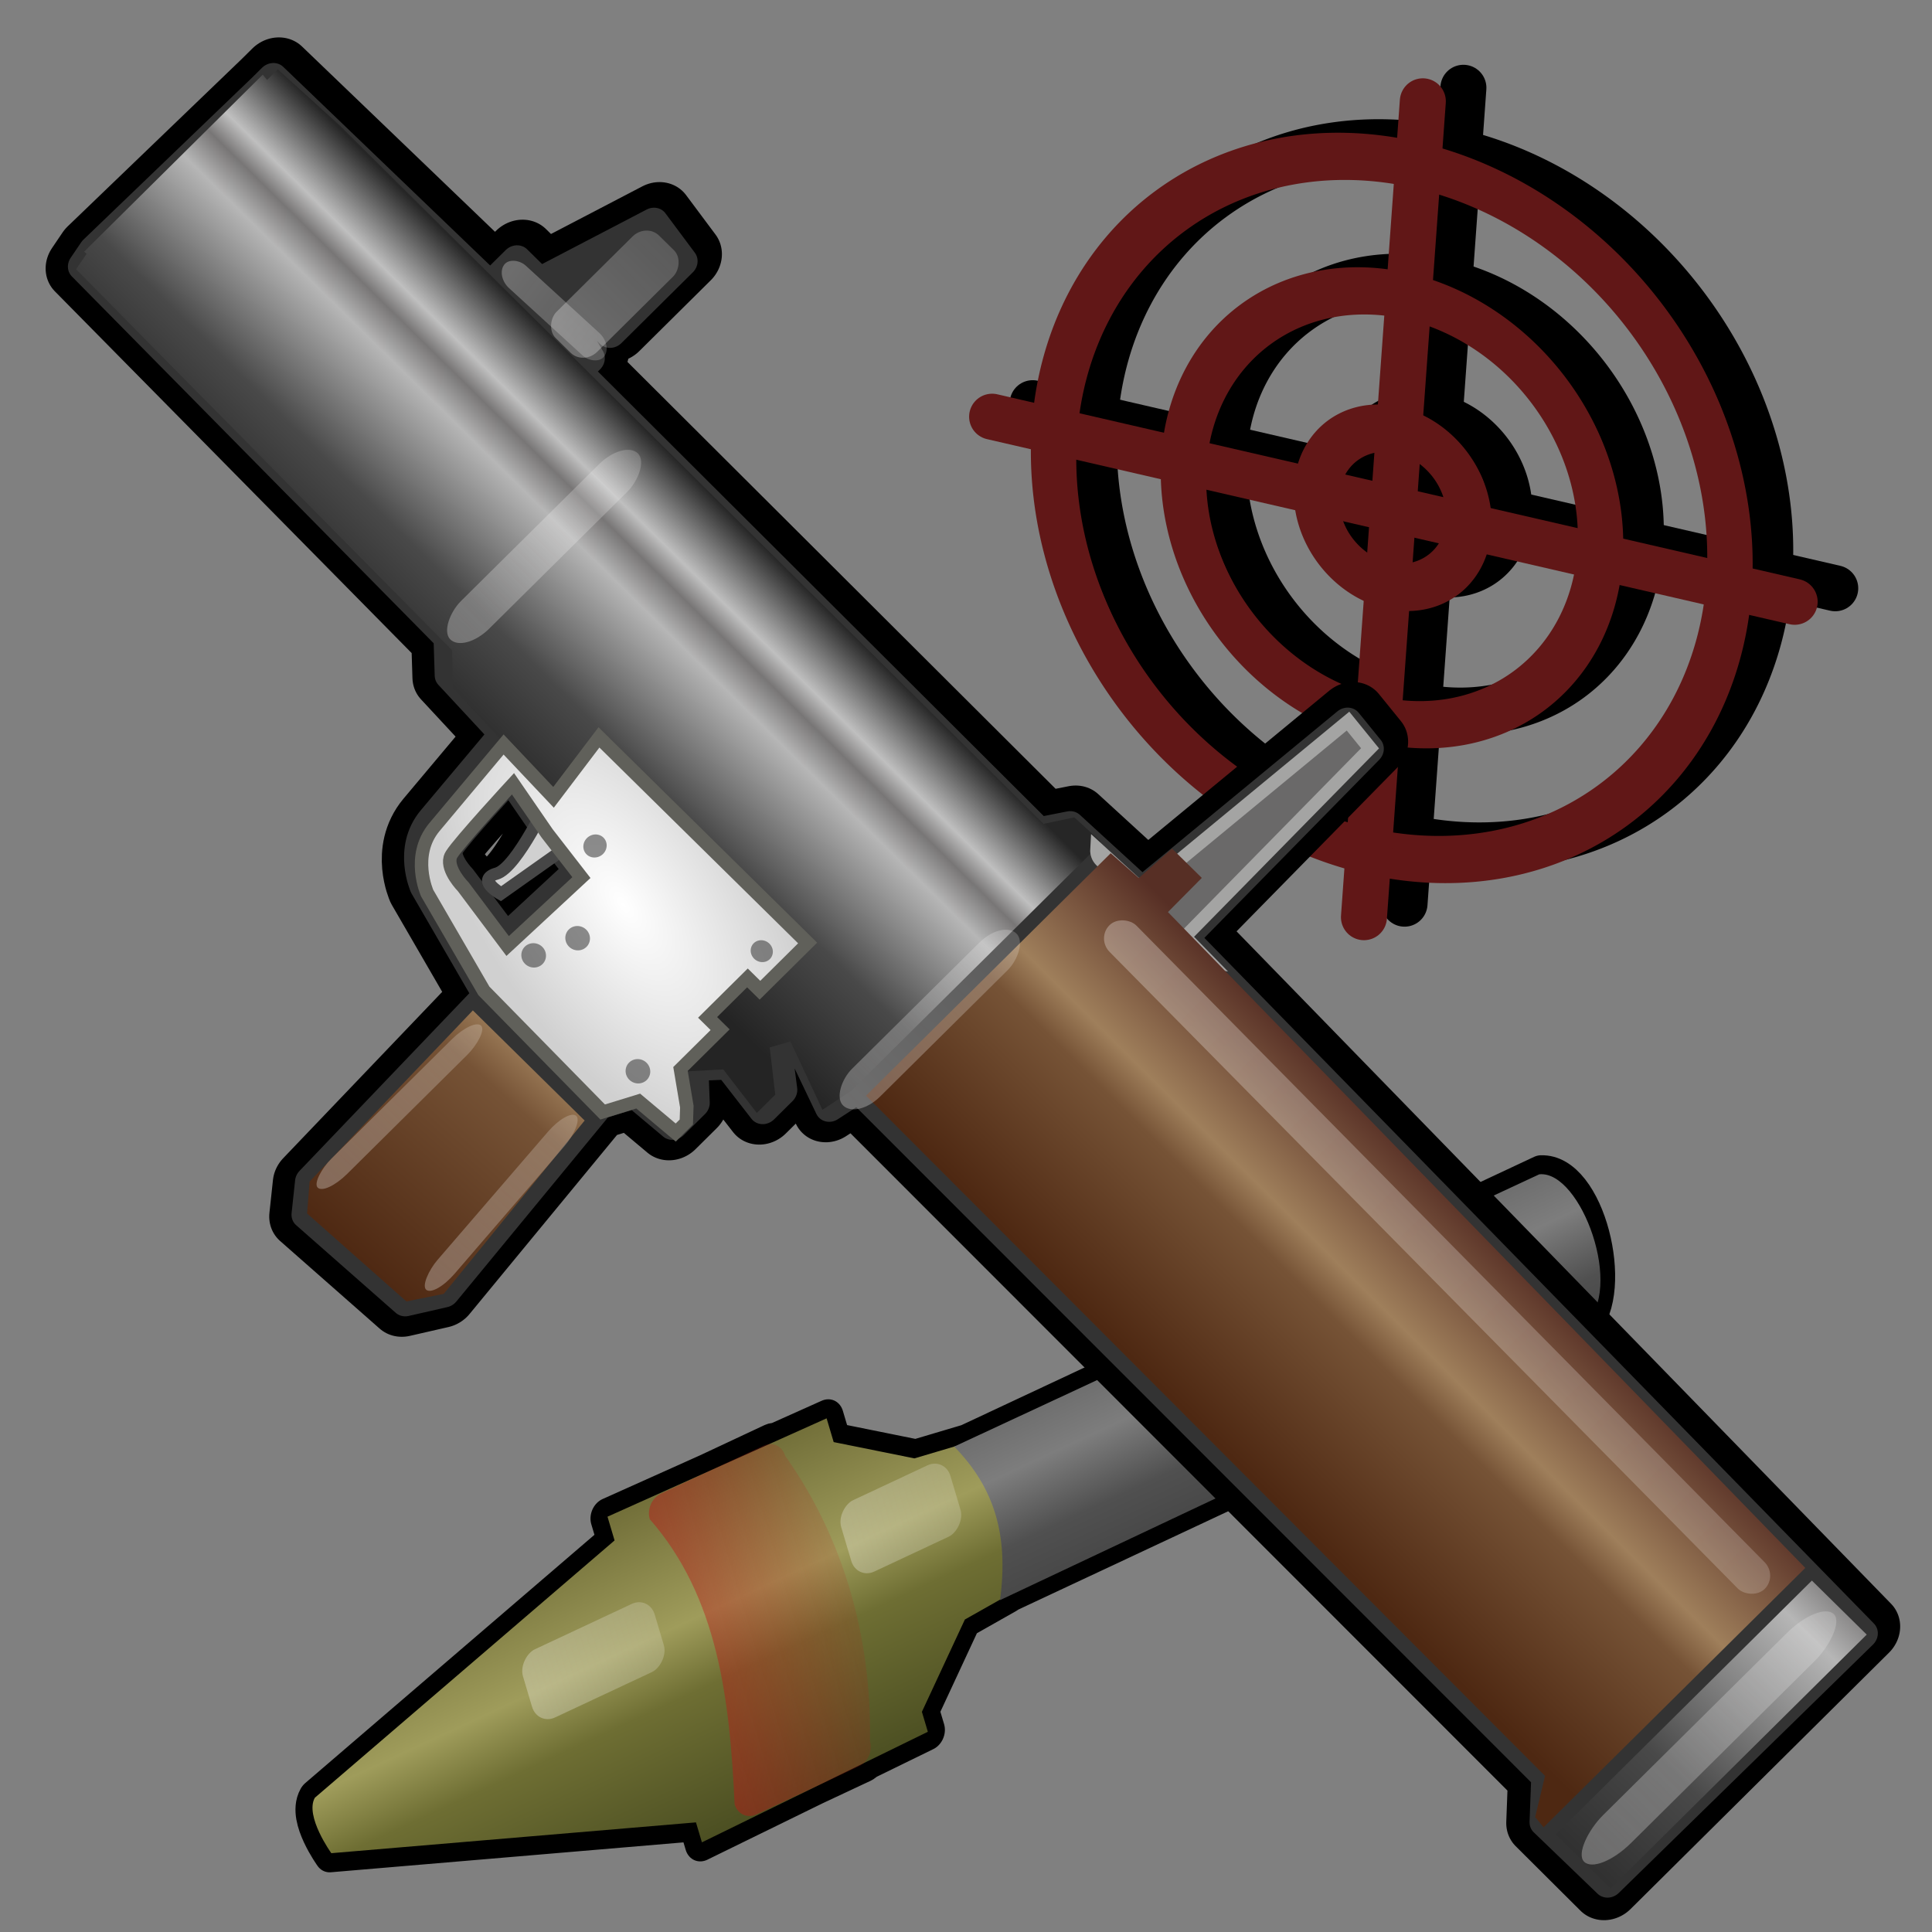 <?xml version="1.0" encoding="UTF-8" standalone="no"?>
<!-- Created with Inkscape (http://www.inkscape.org/) -->
<svg
   xmlns:dc="http://purl.org/dc/elements/1.1/"
   xmlns:cc="http://web.resource.org/cc/"
   xmlns:rdf="http://www.w3.org/1999/02/22-rdf-syntax-ns#"
   xmlns:svg="http://www.w3.org/2000/svg"
   xmlns="http://www.w3.org/2000/svg"
   xmlns:xlink="http://www.w3.org/1999/xlink"
   xmlns:sodipodi="http://inkscape.sourceforge.net/DTD/sodipodi-0.dtd"
   xmlns:inkscape="http://www.inkscape.org/namespaces/inkscape"
   width="48"
   height="48"
   id="svg2"
   sodipodi:version="0.32"
   inkscape:version="0.43"
   sodipodi:docbase="/home/yekcim/Desktop/SVG/Weapons"
   sodipodi:docname="bazooka_auto_ico.svg"
   version="1.0"
   inkscape:output_extension="org.inkscape.output.svg.inkscape">
  <rect width="100%" height="100%" fill="#808080" stroke="none"/>
  <defs
     id="defs4">
    <linearGradient
       id="linearGradient3182">
      <stop
         id="stop3184"
         offset="0"
         style="stop-color:#3e3e3e;stop-opacity:1;" />
      <stop
         style="stop-color:#7d7d7d;stop-opacity:1;"
         offset="0.39"
         id="stop3186" />
      <stop
         id="stop3188"
         offset="0.516"
         style="stop-color:#505050;stop-opacity:1;" />
      <stop
         id="stop3190"
         offset="1"
         style="stop-color:#242424;stop-opacity:1;" />
    </linearGradient>
    <linearGradient
       id="linearGradient3093">
      <stop
         id="stop3095"
         offset="0"
         style="stop-color:#262626;stop-opacity:1;" />
      <stop
         style="stop-color:#bfbfbf;stop-opacity:1;"
         offset="0.19"
         id="stop3101" />
      <stop
         id="stop3103"
         offset="0.259"
         style="stop-color:#787676;stop-opacity:1;" />
      <stop
         style="stop-color:#b6b6b6;stop-opacity:1;"
         offset="0.356"
         id="stop3105" />
      <stop
         id="stop3107"
         offset="0.678"
         style="stop-color:#494949;stop-opacity:1;" />
      <stop
         id="stop3097"
         offset="1"
         style="stop-color:#242424;stop-opacity:1;" />
    </linearGradient>
    <linearGradient
       id="linearGradient3137">
      <stop
         id="stop3139"
         offset="0"
         style="stop-color:#ffffff;stop-opacity:1;" />
      <stop
         id="stop3141"
         offset="1"
         style="stop-color:#d0d0d0;stop-opacity:1;" />
    </linearGradient>
    <linearGradient
       id="linearGradient3169">
      <stop
         style="stop-color:#575425;stop-opacity:1;"
         offset="0"
         id="stop3171" />
      <stop
         id="stop3173"
         offset="0.39"
         style="stop-color:#9f9c5b;stop-opacity:1;" />
      <stop
         style="stop-color:#6e6e33;stop-opacity:1;"
         offset="0.516"
         id="stop3175" />
      <stop
         style="stop-color:#2f3514;stop-opacity:1;"
         offset="1"
         id="stop3177" />
    </linearGradient>
    <linearGradient
       id="linearGradient3125">
      <stop
         id="stop3127"
         offset="0"
         style="stop-color:#572f25;stop-opacity:1;" />
      <stop
         style="stop-color:#9f7f5b;stop-opacity:1;"
         offset="0.39"
         id="stop3133" />
      <stop
         id="stop3135"
         offset="0.51"
         style="stop-color:#765336;stop-opacity:1;" />
      <stop
         id="stop3129"
         offset="1"
         style="stop-color:#4e2812;stop-opacity:1;" />
    </linearGradient>
    <linearGradient
       id="linearGradient3179"
       inkscape:collect="always">
      <stop
         id="stop3181"
         offset="0"
         style="stop-color:#bb1616;stop-opacity:1;" />
      <stop
         id="stop3183"
         offset="1"
         style="stop-color:#bb1616;stop-opacity:0;" />
    </linearGradient>
    <linearGradient
       id="linearGradient3203">
      <stop
         id="stop3205"
         offset="0"
         style="stop-color:#fffdfd;stop-opacity:1;" />
      <stop
         id="stop3207"
         offset="1"
         style="stop-color:#ffffff;stop-opacity:0;" />
    </linearGradient>
    <linearGradient
       inkscape:collect="always"
       xlink:href="#linearGradient3093"
       id="linearGradient3015"
       gradientUnits="userSpaceOnUse"
       gradientTransform="matrix(3.315,4.87771e-16,4.231242e-16,3.404,-505.023,-142.33)"
       x1="237.616"
       y1="97.556"
       x2="237.616"
       y2="132.454" />
    <radialGradient
       inkscape:collect="always"
       xlink:href="#linearGradient3137"
       id="radialGradient3017"
       gradientUnits="userSpaceOnUse"
       gradientTransform="matrix(4.622,0.812,-0.373,2.123,-778.238,-170.517)"
       cx="246.75"
       cy="130.046"
       fx="246.75"
       fy="130.046"
       r="21.094" />
    <linearGradient
       inkscape:collect="always"
       xlink:href="#linearGradient3125"
       id="linearGradient3019"
       gradientUnits="userSpaceOnUse"
       gradientTransform="matrix(3.404,5.009032e-16,4.002463e-16,3.22,-526.161,-111.411)"
       x1="252.865"
       y1="128.272"
       x2="255.003"
       y2="174.641" />
    <linearGradient
       inkscape:collect="always"
       xlink:href="#linearGradient3125"
       id="linearGradient3021"
       gradientUnits="userSpaceOnUse"
       gradientTransform="matrix(2.428,3.572374e-16,4.548945e-16,3.66,-253.548,-176.268)"
       x1="351.931"
       y1="97.584"
       x2="351.853"
       y2="128.737" />
    <linearGradient
       inkscape:collect="always"
       xlink:href="#linearGradient3093"
       id="linearGradient3023"
       gradientUnits="userSpaceOnUse"
       gradientTransform="matrix(6.836,1.005947e-15,5.761896e-16,4.635,-2111.438,-305.431)"
       x1="426.343"
       y1="94.708"
       x2="426.343"
       y2="137.127" />
    <linearGradient
       inkscape:collect="always"
       xlink:href="#linearGradient3203"
       id="linearGradient3025"
       gradientUnits="userSpaceOnUse"
       gradientTransform="matrix(3.404,5.009032e-16,7.001347e-16,5.632,-526.161,-421.293)"
       x1="214.713"
       y1="165.453"
       x2="214.713"
       y2="78.572" />
    <linearGradient
       inkscape:collect="always"
       xlink:href="#linearGradient3203"
       id="linearGradient3027"
       gradientUnits="userSpaceOnUse"
       gradientTransform="matrix(3.404,5.009032e-16,6.471317e-16,5.206,-312.829,-349.432)"
       x1="214.713"
       y1="165.453"
       x2="214.713"
       y2="78.572" />
    <linearGradient
       inkscape:collect="always"
       xlink:href="#linearGradient3203"
       id="linearGradient3029"
       gradientUnits="userSpaceOnUse"
       gradientTransform="matrix(3.404,5.009032e-16,9.320738e-16,7.498,58.976,-630.261)"
       x1="214.713"
       y1="165.453"
       x2="214.713"
       y2="78.572" />
    <linearGradient
       inkscape:collect="always"
       xlink:href="#linearGradient3203"
       id="linearGradient3031"
       gradientUnits="userSpaceOnUse"
       gradientTransform="matrix(4.917,7.235273e-16,3.8579e-16,3.104,-896.433,-199.425)"
       x1="214.713"
       y1="165.453"
       x2="214.713"
       y2="78.572" />
    <linearGradient
       inkscape:collect="always"
       xlink:href="#linearGradient3203"
       id="linearGradient3033"
       gradientUnits="userSpaceOnUse"
       gradientTransform="matrix(2.265,-1.921023e-16,-4.066698e-16,3.097,-296.839,-481.419)"
       x1="214.713"
       y1="165.453"
       x2="214.713"
       y2="78.572" />
    <linearGradient
       inkscape:collect="always"
       xlink:href="#linearGradient3203"
       id="linearGradient3035"
       gradientUnits="userSpaceOnUse"
       gradientTransform="matrix(1.891,2.782797e-16,6.097969e-16,4.906,-97.357,-171.667)"
       x1="214.713"
       y1="165.453"
       x2="214.713"
       y2="78.572" />
    <linearGradient
       inkscape:collect="always"
       xlink:href="#linearGradient3203"
       id="linearGradient3037"
       gradientUnits="userSpaceOnUse"
       gradientTransform="matrix(1.891,7.352656e-16,-1.591894e-15,4.906,-83.282,-143.779)"
       x1="214.713"
       y1="165.453"
       x2="214.713"
       y2="78.572" />
    <linearGradient
       inkscape:collect="always"
       xlink:href="#linearGradient3203"
       id="linearGradient3039"
       gradientUnits="userSpaceOnUse"
       gradientTransform="matrix(3.026,-2.316138e-16,-4.749436e-15,21.287,-456.684,-3104.963)"
       x1="214.713"
       y1="165.453"
       x2="214.713"
       y2="78.572" />
    <linearGradient
       inkscape:collect="always"
       xlink:href="#linearGradient3169"
       id="linearGradient3323"
       gradientUnits="userSpaceOnUse"
       gradientTransform="matrix(2.349,-9.095743e-16,4.377278e-16,3.756,-716.487,-316.196)"
       x1="149.718"
       y1="94.545"
       x2="149.584"
       y2="141.278" />
    <linearGradient
       inkscape:collect="always"
       xlink:href="#linearGradient3203"
       id="linearGradient3327"
       gradientUnits="userSpaceOnUse"
       gradientTransform="matrix(5.703,-6.647088e-16,1.220591e-15,3.152,-1118.923,60.437)"
       x1="214.713"
       y1="165.453"
       x2="214.713"
       y2="78.572" />
    <linearGradient
       inkscape:collect="always"
       xlink:href="#linearGradient3203"
       id="linearGradient3329"
       gradientUnits="userSpaceOnUse"
       gradientTransform="matrix(5.703,-6.647088e-16,1.220591e-15,3.152,-1118.923,-48.416)"
       x1="214.713"
       y1="165.453"
       x2="214.713"
       y2="78.572" />
    <linearGradient
       inkscape:collect="always"
       xlink:href="#linearGradient3179"
       id="linearGradient3391"
       gradientUnits="userSpaceOnUse"
       gradientTransform="matrix(2.349,-9.095743e-16,4.377278e-16,3.756,-716.487,-316.196)"
       x1="129.413"
       y1="116.097"
       x2="168.955"
       y2="116.097" />
    <linearGradient
       inkscape:collect="always"
       xlink:href="#linearGradient3182"
       id="linearGradient3393"
       gradientUnits="userSpaceOnUse"
       gradientTransform="matrix(2.563,-9.925872e-16,4.377278e-16,3.756,-759.41,-316.196)"
       x1="149.718"
       y1="94.545"
       x2="149.584"
       y2="141.278" />
  </defs>
  <sodipodi:namedview
     id="base"
     pagecolor="#ffffff"
     bordercolor="#666666"
     borderopacity="1.0"
     inkscape:pageopacity="0.0"
     inkscape:pageshadow="2"
     inkscape:zoom="5.6446243"
     inkscape:cx="33.293745"
     inkscape:cy="29.671307"
     inkscape:document-units="px"
     inkscape:current-layer="layer1"
     inkscape:window-width="1430"
     inkscape:window-height="821"
     inkscape:window-x="0"
     inkscape:window-y="25" />
  <g
     inkscape:label="Calque 1"
     inkscape:groupmode="layer"
     id="layer1">
    <g
       id="g3438"
       transform="matrix(0.893,0,0,0.893,4.024,0.921)"
       style="stroke:#000000;stroke-opacity:1;stroke-width:1.28;stroke-miterlimit:4;stroke-dasharray:none">
      <path
         transform="matrix(0.66,0.152,-4.840219e-2,0.671,60.375,15.868)"
         d="M -23.426 3.842 A 14.218 14.218 0 1 1  -51.862,3.842 A 14.218 14.218 0 1 1  -23.426 3.842 z"
         sodipodi:ry="14.21824"
         sodipodi:rx="14.21824"
         sodipodi:cy="3.8420315"
         sodipodi:cx="-37.643887"
         id="path3440"
         style="opacity:1;color:#000000;fill:none;fill-opacity:1;fill-rule:evenodd;stroke:#000000;stroke-width:1.909;stroke-linecap:round;stroke-linejoin:round;marker:none;marker-start:none;marker-mid:none;marker-end:none;stroke-miterlimit:4;stroke-dasharray:none;stroke-dashoffset:0;stroke-opacity:1;visibility:visible;display:inline;overflow:visible"
         sodipodi:type="arc" />
      <path
         transform="matrix(0.149,3.444551e-2,-1.095993e-2,0.152,41.022,13.432)"
         d="M -23.426 3.842 A 14.218 14.218 0 1 1  -51.862,3.842 A 14.218 14.218 0 1 1  -23.426 3.842 z"
         sodipodi:ry="14.21824"
         sodipodi:rx="14.21824"
         sodipodi:cy="3.8420315"
         sodipodi:cx="-37.643887"
         id="path3442"
         style="opacity:1;color:#000000;fill:none;fill-opacity:1;fill-rule:evenodd;stroke:#000000;stroke-width:8.43;stroke-linecap:round;stroke-linejoin:round;marker:none;marker-start:none;marker-mid:none;marker-end:none;stroke-miterlimit:4;stroke-dasharray:none;stroke-dashoffset:0;stroke-opacity:1;visibility:visible;display:inline;overflow:visible"
         sodipodi:type="arc" />
      <path
         transform="matrix(0.407,9.381333e-2,-2.984969e-2,0.414,50.786,14.661)"
         d="M -23.426 3.842 A 14.218 14.218 0 1 1  -51.862,3.842 A 14.218 14.218 0 1 1  -23.426 3.842 z"
         sodipodi:ry="14.21824"
         sodipodi:rx="14.21824"
         sodipodi:cy="3.8420315"
         sodipodi:cx="-37.643887"
         id="path3444"
         style="opacity:1;color:#000000;fill:none;fill-opacity:1;fill-rule:evenodd;stroke:#000000;stroke-width:3.095;stroke-linecap:round;stroke-linejoin:round;marker:none;marker-start:none;marker-mid:none;marker-end:none;stroke-miterlimit:4;stroke-dasharray:none;stroke-dashoffset:0;stroke-opacity:1;visibility:visible;display:inline;overflow:visible"
         sodipodi:type="arc" />
      <path
         id="path3446"
         d="M 24.225,10.186 C 46.553,15.335 46.553,15.335 46.553,15.335"
         style="fill:none;fill-opacity:0.75;fill-rule:evenodd;stroke:#000000;stroke-width:1.28;stroke-linecap:round;stroke-linejoin:round;stroke-miterlimit:4;stroke-dasharray:none;stroke-opacity:1" />
      <path
         id="path3448"
         d="M 36.208,1.411 C 34.57,24.11 34.57,24.11 34.57,24.11"
         style="fill:none;fill-opacity:0.75;fill-rule:evenodd;stroke:#000000;stroke-width:1.28;stroke-linecap:round;stroke-linejoin:round;stroke-miterlimit:4;stroke-dasharray:none;stroke-opacity:1" />
    </g>
    <g
       id="g3431"
       transform="matrix(0.893,0,0,0.893,3.016,1.257)"
       style="stroke-width:1.28;stroke-miterlimit:4;stroke-dasharray:none">
      <path
         transform="matrix(0.66,0.152,-4.840219e-2,0.671,60.375,15.868)"
         d="M -23.426 3.842 A 14.218 14.218 0 1 1  -51.862,3.842 A 14.218 14.218 0 1 1  -23.426 3.842 z"
         sodipodi:ry="14.21824"
         sodipodi:rx="14.21824"
         sodipodi:cy="3.8420315"
         sodipodi:cx="-37.643887"
         id="path3417"
         style="opacity:1;color:#000000;fill:none;fill-opacity:1;fill-rule:evenodd;stroke:#611717;stroke-width:1.909;stroke-linecap:round;stroke-linejoin:round;marker:none;marker-start:none;marker-mid:none;marker-end:none;stroke-miterlimit:4;stroke-dasharray:none;stroke-dashoffset:0;stroke-opacity:1;visibility:visible;display:inline;overflow:visible"
         sodipodi:type="arc" />
      <path
         transform="matrix(0.149,3.444551e-2,-1.095993e-2,0.152,41.022,13.432)"
         d="M -23.426 3.842 A 14.218 14.218 0 1 1  -51.862,3.842 A 14.218 14.218 0 1 1  -23.426 3.842 z"
         sodipodi:ry="14.21824"
         sodipodi:rx="14.21824"
         sodipodi:cy="3.8420315"
         sodipodi:cx="-37.643887"
         id="path3421"
         style="opacity:1;color:#000000;fill:none;fill-opacity:1;fill-rule:evenodd;stroke:#611717;stroke-width:8.43;stroke-linecap:round;stroke-linejoin:round;marker:none;marker-start:none;marker-mid:none;marker-end:none;stroke-miterlimit:4;stroke-dasharray:none;stroke-dashoffset:0;stroke-opacity:1;visibility:visible;display:inline;overflow:visible"
         sodipodi:type="arc" />
      <path
         transform="matrix(0.407,9.381333e-2,-2.984969e-2,0.414,50.786,14.661)"
         d="M -23.426 3.842 A 14.218 14.218 0 1 1  -51.862,3.842 A 14.218 14.218 0 1 1  -23.426 3.842 z"
         sodipodi:ry="14.21824"
         sodipodi:rx="14.21824"
         sodipodi:cy="3.8420315"
         sodipodi:cx="-37.643887"
         id="path3425"
         style="opacity:1;color:#000000;fill:none;fill-opacity:1;fill-rule:evenodd;stroke:#611717;stroke-width:3.095;stroke-linecap:round;stroke-linejoin:round;marker:none;marker-start:none;marker-mid:none;marker-end:none;stroke-miterlimit:4;stroke-dasharray:none;stroke-dashoffset:0;stroke-opacity:1;visibility:visible;display:inline;overflow:visible"
         sodipodi:type="arc" />
      <path
         id="path3427"
         d="M 24.225,10.186 C 46.553,15.335 46.553,15.335 46.553,15.335"
         style="fill:none;fill-opacity:0.75;fill-rule:evenodd;stroke:#611717;stroke-width:1.28;stroke-linecap:round;stroke-linejoin:round;stroke-miterlimit:4;stroke-dasharray:none;stroke-opacity:1" />
      <path
         id="path3429"
         d="M 36.208,1.411 C 34.57,24.11 34.57,24.11 34.57,24.11"
         style="fill:none;fill-opacity:0.75;fill-rule:evenodd;stroke:#611717;stroke-width:1.28;stroke-linecap:round;stroke-linejoin:round;stroke-miterlimit:4;stroke-dasharray:none;stroke-opacity:1" />
    </g>
    <g
       id="g3307"
       transform="matrix(6.749894e-2,-3.162482e-2,2.168561e-2,7.287201e-2,41.529,19.934)">
      <g
         id="g3309">
        <path
           style="fill:none;fill-opacity:1;fill-rule:evenodd;stroke:#000000;stroke-width:11.937;stroke-linecap:round;stroke-linejoin:round;stroke-miterlimit:4;stroke-dasharray:none;stroke-opacity:1"
           d="M -412.384,64.574 L -412.384,72.658 L -533.956,107.639 C -539.023,111.689 -533.956,126.561 -533.956,126.561 L -413.193,168.429 L -413.193,175.244 L -370.314,174.519 L -352.822,174.519 C -352.4,174.519 -351.996,174.408 -351.619,174.193 L -329.579,173.83 L -329.579,167.052 L -306.839,145.447 L -289.959,144.142 L -289.959,143.997 L -78.475,143.997 C -65.023,139.329 -62.179,99.237 -78.475,92.776 L -289.959,92.776 L -289.959,92.74 L -307.648,90.166 L -332.159,73.963 L -332.159,65.879 L -351.554,65.553 C -351.947,65.315 -352.378,65.154 -352.822,65.154 L -376.721,65.154 L -412.384,64.574 z "
           id="path3311"
           sodipodi:nodetypes="ccccccccccccccccccccccccc" />
        <path
           style="fill:url(#linearGradient3323);fill-opacity:1;fill-rule:evenodd;stroke:none;stroke-width:1pt;stroke-linecap:butt;stroke-linejoin:miter;stroke-opacity:1"
           d="M -412.394,64.573 L -412.394,72.672 L -533.958,107.648 C -539.025,111.699 -533.958,126.545 -533.958,126.545 L -413.202,168.447 L -413.202,175.254 L -329.589,173.846 L -329.589,167.038 L -306.833,145.442 L -289.949,144.151 C -285.075,126.618 -284.485,109.433 -289.949,92.742 L -307.64,90.16 L -332.159,73.963 L -332.159,65.864 L -412.394,64.573 z "
           id="path3313"
           sodipodi:nodetypes="ccccccccccccccc" />
        <path
           style="opacity:0.549;fill:url(#linearGradient3391);fill-opacity:1;fill-rule:nonzero;stroke:none;stroke-width:10;stroke-linecap:round;stroke-linejoin:round;stroke-miterlimit:4;stroke-dashoffset:0;stroke-opacity:1"
           d="M -392.901,65.169 L -355.23,65.169 C -351.864,65.169 -349.154,67.879 -349.154,71.245 C -338.43,103.35 -338.402,136.959 -349.154,168.457 C -349.154,171.823 -351.864,174.532 -355.23,174.532 L -392.901,174.532 C -396.267,174.532 -398.977,171.823 -398.977,168.457 C -390.525,136.527 -384.373,104.267 -398.977,71.245 C -398.977,67.879 -396.267,65.169 -392.901,65.169 z "
           id="rect3315"
           sodipodi:nodetypes="ccccccccc" />
        <rect
           style="opacity:0.54;fill:url(#linearGradient3327);fill-opacity:1;fill-rule:nonzero;stroke:none;stroke-width:3;stroke-linecap:round;stroke-linejoin:round;stroke-miterlimit:4;stroke-dasharray:none;stroke-dashoffset:0;stroke-opacity:1"
           id="rect3317"
           width="23.228"
           height="48.499"
           x="94.069"
           y="406.543"
           ry="6.419"
           transform="matrix(0,1,-1,0,0,0)" />
        <rect
           style="opacity:0.54;fill:url(#linearGradient3329);fill-opacity:1;fill-rule:nonzero;stroke:none;stroke-width:3;stroke-linecap:round;stroke-linejoin:round;stroke-miterlimit:4;stroke-dasharray:none;stroke-dashoffset:0;stroke-opacity:1"
           id="rect3319"
           width="24.323"
           height="40.215"
           x="94.069"
           y="297.691"
           ry="6.419"
           transform="matrix(0,1,-1,0,0,0)" />
        <path
           style="color:#000000;fill:url(#linearGradient3393);fill-opacity:1;fill-rule:evenodd;stroke:none;stroke-width:1pt;stroke-linecap:butt;stroke-linejoin:miter;marker:none;marker-start:none;marker-mid:none;marker-end:none;stroke-miterlimit:4;stroke-dashoffset:0;stroke-opacity:1;visibility:visible;display:inline;overflow:visible"
           d="M -293.654,92.205 L -78.48,92.76 C -64.601,97.319 -61.932,139.714 -78.48,143.991 L -293.616,144.577 C -284.471,126.18 -284.693,110.046 -293.654,92.205 z "
           id="rect3321"
           sodipodi:nodetypes="ccccc" />
      </g>
    </g>
    <g
       id="g2991"
       transform="matrix(5.040273e-2,4.965784e-2,-5.379396e-2,5.330985e-2,16.135,-9.408)">
      <path
         sodipodi:nodetypes="cccccccccccccccccccccsccccccccccccccccccccccccccccsssssssssccccccssc"
         id="path2161"
         d="M 446.625,94.576 L 438.115,181.484 L 403.863,182.654 L 397.693,191.27 L 168.884,189.993 L 168.884,183.93 L 159.098,181.484 L 161.544,172.867 L 167.607,172.867 L 167.607,139.891 L 150.481,137.445 L 137.078,177.76 L 126.015,177.76 L 126.015,189.993 L 20.309,191.27 L 20.309,196.163 L 19.032,275.505 L 20.309,281.569 L 203.136,284.015 L 212.923,292.632 L 241.112,293.802 C 241.112,293.802 243.505,318.37 244.728,330.607 C 245.952,342.843 259.408,347.733 259.408,347.733 L 302.276,358.69 L 304.723,443.15 L 312.063,451.66 L 358.548,449.213 L 365.888,438.257 L 357.272,358.69 L 363.441,347.733 L 380.567,346.457 L 380.567,336.67 L 370.781,328.16 L 379.291,319.544 L 398.97,321.991 L 398.97,313.481 L 385.461,303.694 L 389.184,297.525 L 414.82,306.141 L 417.266,295.078 L 758.164,297.525 L 769.12,308.588 L 801.222,308.748 L 801.16,189.328 L 460.135,182.654 L 458.858,95.853 L 446.625,94.576 z M 253.345,302.418 L 274.087,306.141 L 275.258,306.247 C 277.895,313.933 281.457,326.48 278.981,330.607 C 278.522,331.372 278.32,332.003 278.236,332.522 C 278.216,332.679 278.225,332.917 278.236,333.054 C 278.246,333.133 278.216,333.3 278.236,333.373 C 278.282,333.513 278.368,333.684 278.449,333.798 C 278.463,333.816 278.54,333.887 278.555,333.905 C 278.571,333.921 278.645,333.995 278.661,334.011 C 278.679,334.027 278.749,334.102 278.768,334.117 C 278.845,334.175 278.998,334.282 279.087,334.33 C 280.98,335.275 285.15,334.224 285.15,334.224 L 289.724,308.056 L 293.66,308.588 L 292.49,341.563 L 266.748,337.947 C 266.748,337.947 260.549,337.85 257.387,335.394 C 256.939,335.034 256.509,334.585 256.217,334.117 C 256.025,333.792 255.887,333.436 255.791,333.054 C 254.567,328.159 253.345,302.418 253.345,302.418 z "
         style="fill:#404040;fill-opacity:1;fill-rule:evenodd;stroke:#000000;stroke-width:23.828;stroke-linecap:butt;stroke-linejoin:round;stroke-miterlimit:4;stroke-dasharray:none;stroke-opacity:1" />
      <path
         sodipodi:nodetypes="cccccccccccccccccccccsccccccccccccccccccccccccccccccssc"
         id="path3187"
         d="M 447.016,96.844 L 438.506,183.752 L 404.254,184.922 L 398.084,193.538 L 169.275,192.261 L 169.275,186.198 L 159.489,183.752 L 161.935,175.135 L 167.998,175.135 L 167.998,142.16 L 150.872,139.713 L 137.469,180.028 L 126.406,180.028 L 126.406,192.261 L 20.7,193.538 L 20.7,198.431 L 19.423,274.916 L 20.7,280.98 L 203.527,283.426 L 213.314,292.043 L 241.503,293.213 C 241.503,293.213 243.896,317.781 245.119,330.018 C 246.343,342.254 259.799,347.144 259.799,347.144 L 302.667,358.1 L 305.114,442.561 L 312.454,451.071 L 358.939,448.624 L 366.279,437.668 L 357.663,358.1 L 363.832,347.144 L 380.958,345.868 L 380.958,336.081 L 371.172,327.571 L 379.682,318.955 L 399.361,321.402 L 399.361,312.892 L 385.852,303.105 L 389.575,296.936 L 415.211,305.552 L 417.657,294.489 L 759.06,296.936 L 770.016,307.999 L 801.108,307.653 L 801.99,191.091 L 460.526,184.922 L 459.249,98.121 L 447.016,96.844 z M 253.736,301.829 L 274.478,305.552 L 294.051,307.999 L 292.881,340.974 L 267.139,337.358 C 267.139,337.358 258.948,337.266 256.608,333.528 C 256.416,333.203 256.278,332.847 256.182,332.464 C 254.959,327.57 253.736,301.829 253.736,301.829 z "
         style="fill:#333333;fill-opacity:1;fill-rule:evenodd;stroke:#333333;stroke-width:10.212;stroke-linecap:butt;stroke-linejoin:round;stroke-miterlimit:4;stroke-dasharray:none;stroke-opacity:1" />
      <path
         id="path3251"
         d="M 268.433,297.293 C 268.433,297.293 278.222,321.766 274.551,327.884 C 270.88,334.003 280.669,331.555 280.669,331.555 L 286.788,297.293 L 268.433,297.293 z "
         style="fill:#d0d0d0;fill-opacity:1;fill-rule:evenodd;stroke:#464646;stroke-width:4.255;stroke-linecap:butt;stroke-linejoin:miter;stroke-miterlimit:4;stroke-dasharray:none;stroke-opacity:1" />
      <path
         sodipodi:nodetypes="cccccccccccccccscccccccccccccccccccccsssssc"
         id="path2187"
         d="M 415.897,181.254 L 403.363,181.679 L 397.355,190.295 L 392.072,190.295 L 391.968,190.295 L 49.087,189.125 L 19.876,190.295 L 19.876,195.188 L 17.493,194.976 L 17.493,277.494 L 18.633,277.388 L 19.876,283.451 L 207.898,285.898 L 217.428,294.514 L 244.878,295.684 C 244.878,295.684 247.208,320.253 248.4,332.49 C 249.591,344.726 262.695,349.616 262.695,349.616 L 295.117,358.126 L 359.339,358.126 L 364.001,349.616 L 380.678,348.339 L 380.678,338.553 L 371.148,330.043 L 379.435,321.427 L 398.598,323.873 L 398.598,315.363 L 385.443,305.577 L 389.068,299.407 L 414.032,308.024 L 416.414,296.961 L 416.414,194.55 C 416.562,188.875 416.396,184.496 415.897,181.254 z M 256.79,304.301 L 276.989,308.024 L 296.049,310.47 L 294.909,343.446 L 269.842,339.829 C 269.842,339.829 263.376,339.683 260.416,336.957 C 260.365,336.909 260.257,336.794 260.209,336.744 C 260.044,336.567 259.825,336.304 259.691,336.106 C 259.672,336.077 259.605,336.029 259.587,336 C 259.401,335.675 259.266,335.319 259.173,334.936 C 257.981,330.042 256.79,304.301 256.79,304.301 z "
         style="fill:url(#linearGradient3015);fill-opacity:1;fill-rule:evenodd;stroke:none;stroke-width:1pt;stroke-linecap:butt;stroke-linejoin:miter;stroke-opacity:1" />
      <path
         id="path2172"
         d="M 265.898,272.449 L 269.621,296.915 L 244.091,296.064 C 244.486,300.108 246.499,320.244 247.602,331.274 C 248.825,343.51 262.281,348.4 262.281,348.4 L 300.682,358.186 L 360.251,359.144 L 366.315,348.4 L 383.441,347.124 L 383.441,342.23 L 379.718,338.507 L 368.761,331.167 L 368.761,312.871 L 362.592,312.871 L 362.592,294.469 L 368.761,294.469 L 368.761,272.449 L 265.898,272.449 z M 256.218,303.085 L 276.961,306.808 L 296.534,309.255 L 295.363,342.23 L 269.621,338.614 C 269.621,338.614 261.43,338.522 259.09,334.784 C 258.899,334.459 258.76,334.103 258.665,333.72 C 257.441,328.826 256.218,303.085 256.218,303.085 z "
         style="fill:url(#radialGradient3017);fill-opacity:1;fill-rule:evenodd;stroke:#60605a;stroke-width:3.404pt;stroke-linecap:butt;stroke-linejoin:miter;stroke-opacity:1" />
      <path
         id="path2194"
         d="M 302.826,365.288 L 305.166,442.867 L 312.506,450.917 L 358.991,448.603 L 366.331,438.239 L 357.928,365.288 L 302.826,365.288 z "
         style="fill:url(#linearGradient3019);fill-opacity:1;fill-rule:evenodd;stroke:none;stroke-width:1pt;stroke-linecap:butt;stroke-linejoin:miter;stroke-opacity:1" />
      <path
         id="path2201"
         d="M 446.993,96.18 L 438.483,183.088 L 416.783,183.832 C 417.784,184.883 419.146,185.534 420.719,185.534 L 469.651,185.534 C 470.842,185.534 471.943,185.109 472.842,184.471 L 460.502,184.258 L 459.226,97.457 L 446.993,96.18 z "
         style="fill:#6a6969;fill-opacity:1;fill-rule:evenodd;stroke:#a4a4a3;stroke-width:3.404pt;stroke-linecap:butt;stroke-linejoin:miter;stroke-opacity:1" />
      <path
         sodipodi:nodetypes="ccccccccccc"
         id="path2208"
         d="M 435.321,166.484 L 434.41,181.008 L 421.286,181.694 L 421.286,294.684 L 758.791,297.315 L 766.605,309.208 L 771.248,309.666 L 771.248,188.784 L 450.114,182.265 L 449.962,166.484 L 435.321,166.484 z "
         style="fill:url(#linearGradient3021);fill-opacity:1;fill-rule:evenodd;stroke:none;stroke-width:1pt;stroke-linecap:butt;stroke-linejoin:miter;stroke-opacity:1" />
      <rect
         ry="0"
         y="190.228"
         x="776.028"
         height="118.308"
         width="27.032"
         id="rect3109"
         style="fill:url(#linearGradient3023);fill-opacity:1;fill-rule:nonzero;stroke:none;stroke-width:10;stroke-linecap:round;stroke-linejoin:round;stroke-miterlimit:4;stroke-dasharray:none;stroke-dashoffset:0;stroke-opacity:1" />
      <path
         transform="matrix(2.006,0,0,2.171,-217.784,-59.995)"
         d="M 289.741 158.875 A 1.977 1.618 0 1 1  285.786,158.875 A 1.977 1.618 0 1 1  289.741 158.875 z"
         sodipodi:ry="1.6176587"
         sodipodi:rx="1.9771384"
         sodipodi:cy="158.87538"
         sodipodi:cx="287.76352"
         id="path3191"
         style="opacity:0.54;fill:#333333;fill-opacity:1;fill-rule:nonzero;stroke:none;stroke-width:3;stroke-linecap:round;stroke-linejoin:round;stroke-miterlimit:4;stroke-dasharray:none;stroke-dashoffset:0;stroke-opacity:1"
         sodipodi:type="arc" />
      <path
         transform="matrix(2.006,0,0,2.409,-285.243,-83.993)"
         d="M 289.741 158.875 A 1.977 1.618 0 1 1  285.786,158.875 A 1.977 1.618 0 1 1  289.741 158.875 z"
         sodipodi:ry="1.6176587"
         sodipodi:rx="1.9771384"
         sodipodi:cy="158.87538"
         sodipodi:cx="287.76352"
         id="path3193"
         style="opacity:0.54;fill:#333333;fill-opacity:1;fill-rule:nonzero;stroke:none;stroke-width:3;stroke-linecap:round;stroke-linejoin:round;stroke-miterlimit:4;stroke-dasharray:none;stroke-dashoffset:0;stroke-opacity:1"
         sodipodi:type="arc" />
      <path
         transform="matrix(2.201,0,0,-2.452,-322.65,713.847)"
         d="M 289.741 158.875 A 1.977 1.618 0 1 1  285.786,158.875 A 1.977 1.618 0 1 1  289.741 158.875 z"
         sodipodi:ry="1.6176587"
         sodipodi:rx="1.9771384"
         sodipodi:cy="158.87538"
         sodipodi:cx="287.76352"
         id="path3195"
         style="opacity:0.54;fill:#333333;fill-opacity:1;fill-rule:nonzero;stroke:none;stroke-width:3;stroke-linecap:round;stroke-linejoin:round;stroke-miterlimit:4;stroke-dasharray:none;stroke-dashoffset:0;stroke-opacity:1"
         sodipodi:type="arc" />
      <path
         transform="matrix(2.201,0,0,-2.452,-329.235,727.985)"
         d="M 289.741 158.875 A 1.977 1.618 0 1 1  285.786,158.875 A 1.977 1.618 0 1 1  289.741 158.875 z"
         sodipodi:ry="1.6176587"
         sodipodi:rx="1.9771384"
         sodipodi:cy="158.87538"
         sodipodi:cx="287.76352"
         id="path3197"
         style="opacity:0.54;fill:#333333;fill-opacity:1;fill-rule:nonzero;stroke:none;stroke-width:3;stroke-linecap:round;stroke-linejoin:round;stroke-miterlimit:4;stroke-dasharray:none;stroke-dashoffset:0;stroke-opacity:1"
         sodipodi:type="arc" />
      <path
         transform="matrix(2.201,0,0,-2.452,-274.555,731.065)"
         d="M 289.741 158.875 A 1.977 1.618 0 1 1  285.786,158.875 A 1.977 1.618 0 1 1  289.741 158.875 z"
         sodipodi:ry="1.6176587"
         sodipodi:rx="1.9771384"
         sodipodi:cy="158.87538"
         sodipodi:cx="287.76352"
         id="path3199"
         style="opacity:0.54;fill:#333333;fill-opacity:1;fill-rule:nonzero;stroke:none;stroke-width:3;stroke-linecap:round;stroke-linejoin:round;stroke-miterlimit:4;stroke-dasharray:none;stroke-dashoffset:0;stroke-opacity:1"
         sodipodi:type="arc" />
      <rect
         ry="11.469"
         y="197.121"
         x="197.782"
         height="86.656"
         width="13.863"
         id="rect3201"
         style="opacity:0.54;fill:url(#linearGradient3025);fill-opacity:1;fill-rule:nonzero;stroke:none;stroke-width:3;stroke-linecap:round;stroke-linejoin:round;stroke-miterlimit:4;stroke-dasharray:none;stroke-dashoffset:0;stroke-opacity:1" />
      <rect
         ry="10.601"
         y="222.165"
         x="411.115"
         height="80.096"
         width="13.863"
         id="rect3211"
         style="opacity:0.54;fill:url(#linearGradient3027);fill-opacity:1;fill-rule:nonzero;stroke:none;stroke-width:3;stroke-linecap:round;stroke-linejoin:round;stroke-miterlimit:4;stroke-dasharray:none;stroke-dashoffset:0;stroke-opacity:1" />
      <rect
         ry="15.269"
         y="193.018"
         x="782.919"
         height="115.363"
         width="13.863"
         id="rect3215"
         style="opacity:0.54;fill:url(#linearGradient3029);fill-opacity:1;fill-rule:nonzero;stroke:none;stroke-width:3;stroke-linecap:round;stroke-linejoin:round;stroke-miterlimit:4;stroke-dasharray:none;stroke-dashoffset:0;stroke-opacity:1" />
      <rect
         ry="6.32"
         y="141.335"
         x="149.263"
         height="47.749"
         width="20.024"
         id="rect3219"
         style="opacity:0.54;fill:url(#linearGradient3031);fill-opacity:1;fill-rule:nonzero;stroke:none;stroke-width:3;stroke-linecap:round;stroke-linejoin:round;stroke-miterlimit:4;stroke-dasharray:none;stroke-dashoffset:0;stroke-opacity:1" />
      <rect
         transform="matrix(0.163,0.987,-0.999,3.437884e-2,0,0)"
         ry="6.306"
         y="-141.425"
         x="184.9"
         height="47.642"
         width="9.225"
         id="rect3223"
         style="opacity:0.54;fill:url(#linearGradient3033);fill-opacity:1;fill-rule:nonzero;stroke:none;stroke-width:3;stroke-linecap:round;stroke-linejoin:round;stroke-miterlimit:4;stroke-dasharray:none;stroke-dashoffset:0;stroke-opacity:1" />
      <rect
         ry="9.989"
         y="366.954"
         x="304.834"
         height="75.475"
         width="7.702"
         id="rect3227"
         style="opacity:0.54;fill:url(#linearGradient3035);fill-opacity:1;fill-rule:nonzero;stroke:none;stroke-width:3;stroke-linecap:round;stroke-linejoin:round;stroke-miterlimit:4;stroke-dasharray:none;stroke-dashoffset:0;stroke-opacity:1" />
      <rect
         transform="matrix(0.996,-8.404753e-2,8.404753e-2,0.996,0,0)"
         ry="9.989"
         y="394.842"
         x="318.909"
         height="75.475"
         width="7.702"
         id="rect3231"
         style="opacity:0.54;fill:url(#linearGradient3037);fill-opacity:1;fill-rule:nonzero;stroke:none;stroke-width:3;stroke-linecap:round;stroke-linejoin:round;stroke-miterlimit:4;stroke-dasharray:none;stroke-dashoffset:0;stroke-opacity:1" />
      <rect
         rx="9.174"
         transform="matrix(-7.073636e-3,1,-1,-1.315962e-2,0,0)"
         ry="6.726"
         y="-767.805"
         x="186.806"
         height="327.497"
         width="12.322"
         id="rect3243"
         style="opacity:0.54;fill:url(#linearGradient3039);fill-opacity:1;fill-rule:nonzero;stroke:none;stroke-width:3;stroke-linecap:round;stroke-linejoin:round;stroke-miterlimit:4;stroke-dasharray:none;stroke-dashoffset:0;stroke-opacity:1" />
    </g>
  </g>
</svg>
